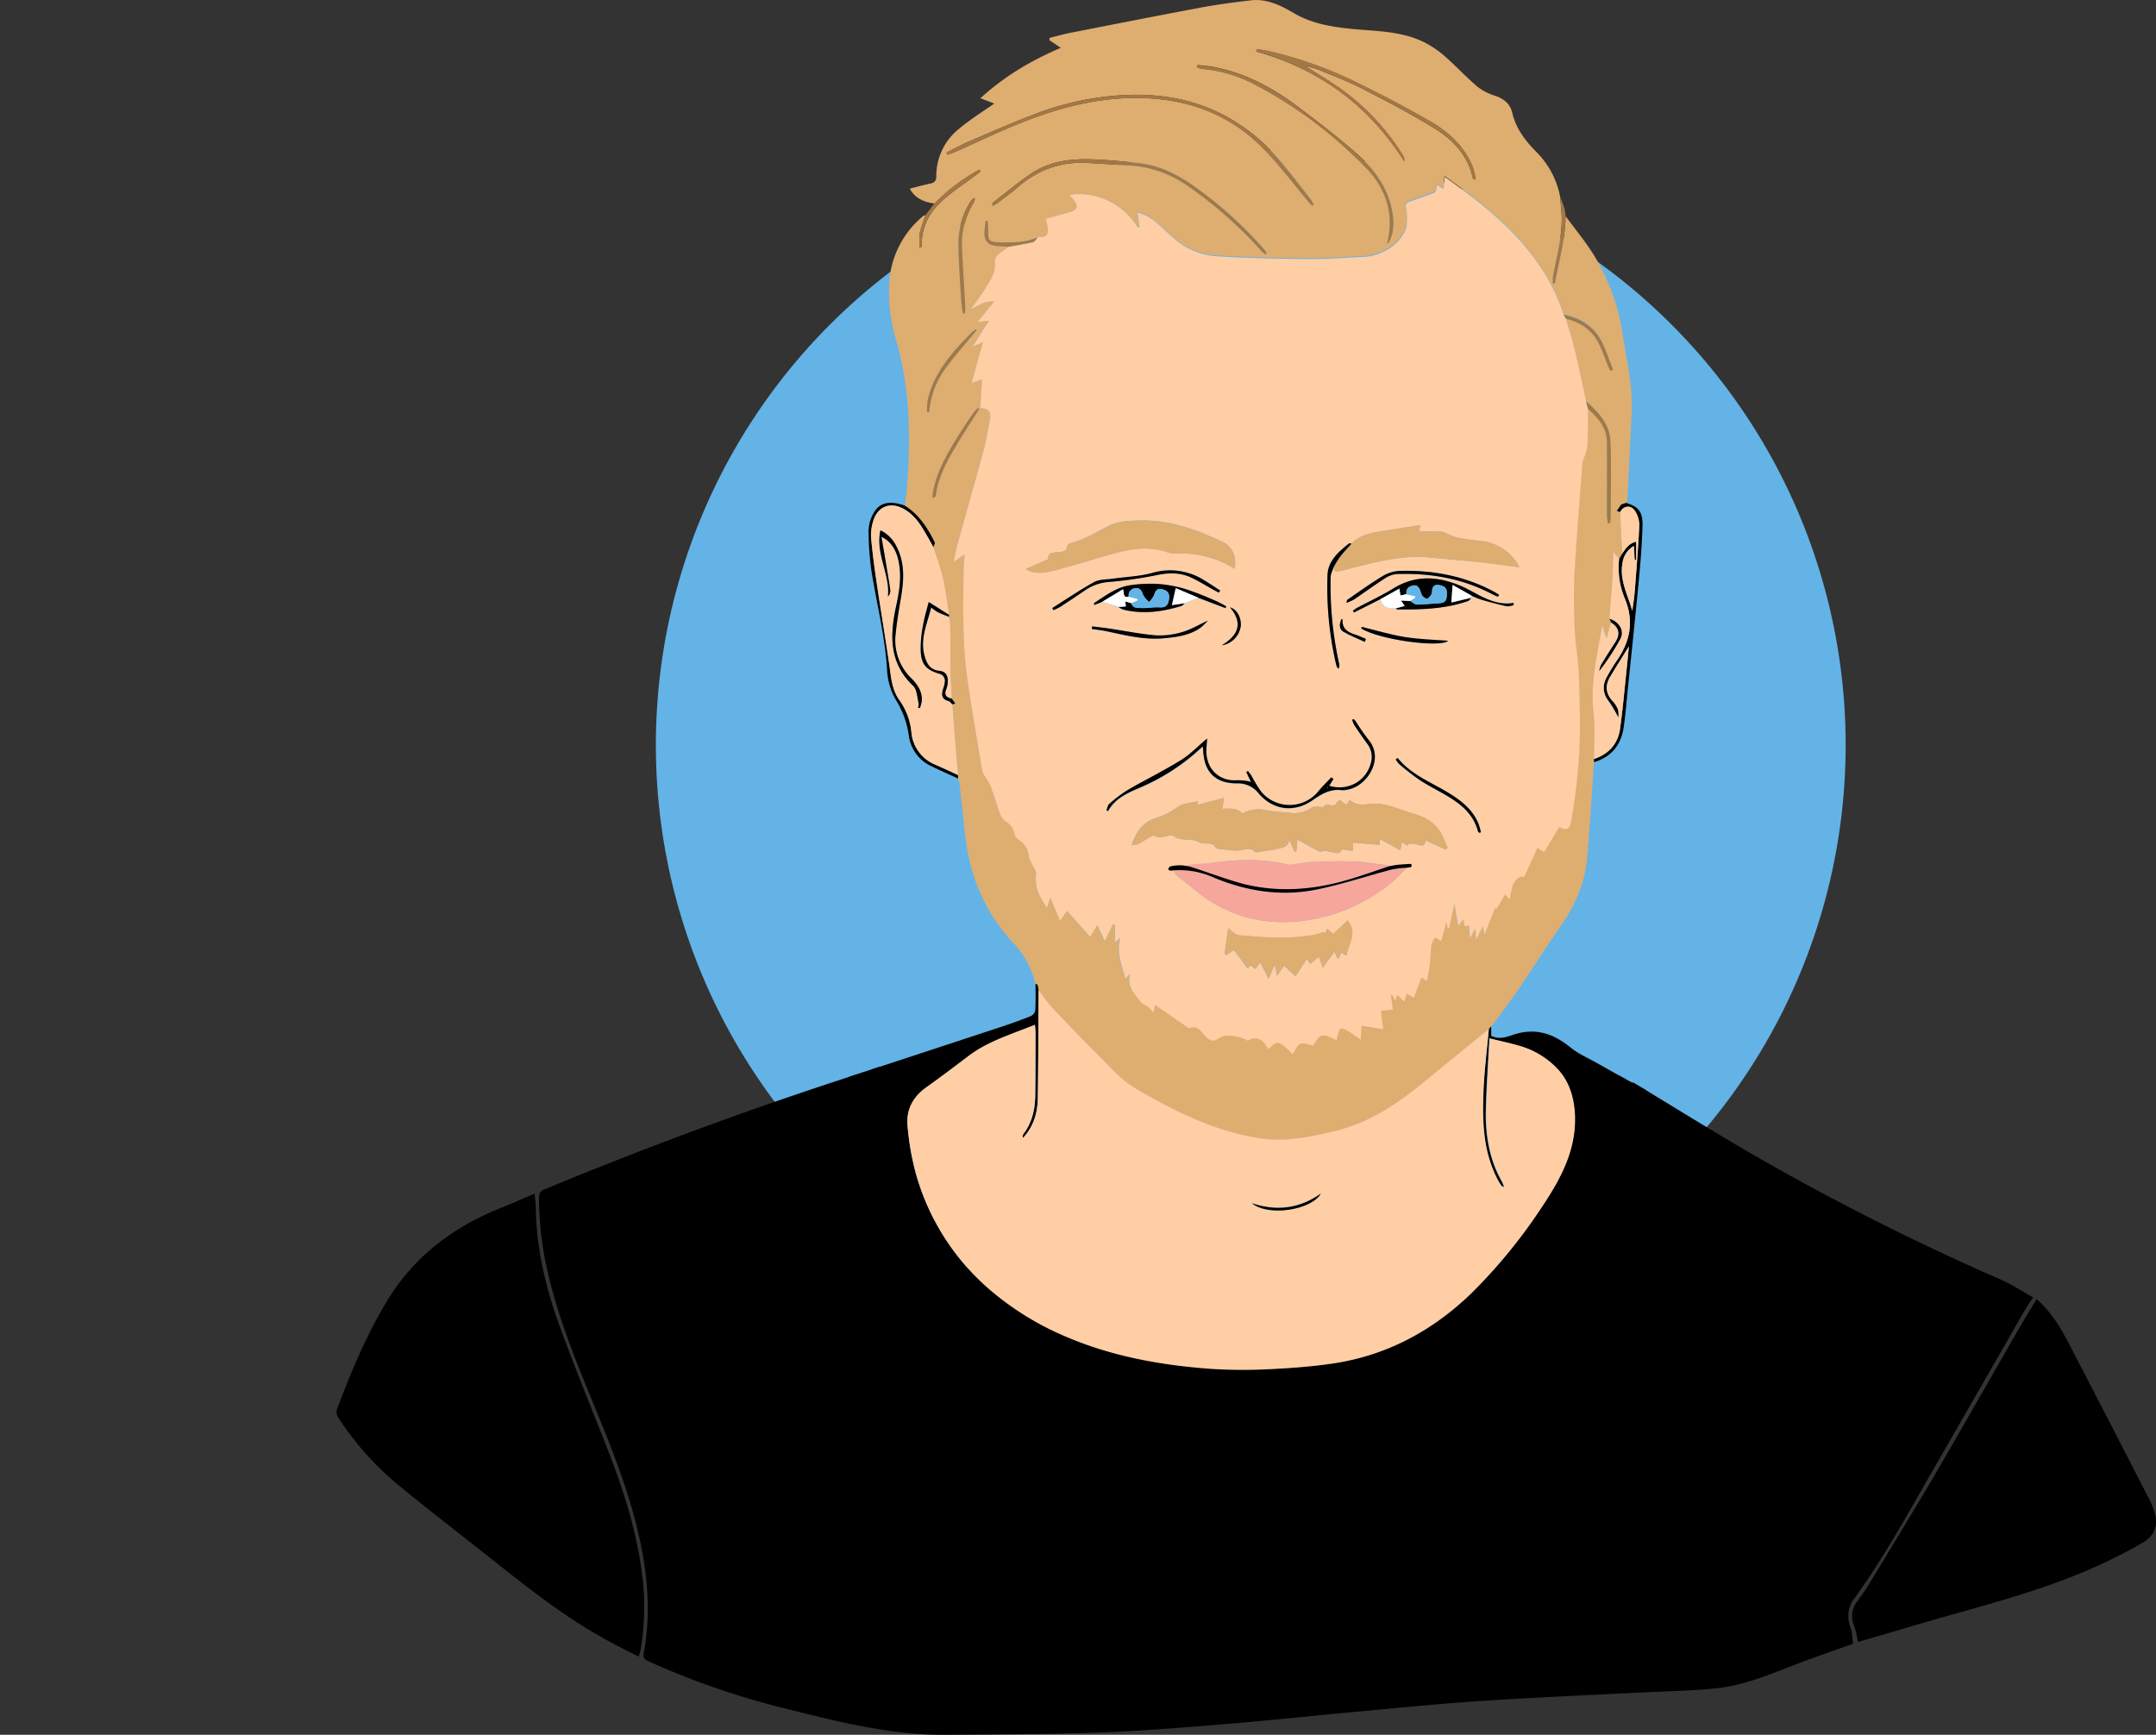 <svg xmlns="http://www.w3.org/2000/svg" viewBox="0 0 794.44 639.29"><rect x="0" y="0" width="794.44" height="639.29" fill="#333333" stroke="none"/><defs><style>.cls-1{fill:#63b3e7;}.cls-2{fill:#dead70;}.cls-3{fill:#a37844;}.cls-4{fill:#4b3f99;}.cls-5{fill:#ffcea5;}.cls-6{fill:#d0b9d8;}.cls-7{fill:#8773b4;}.cls-8{fill:#f7a69b;}.cls-9{fill:#fff;}.cls-10{fill:#a084bd;}.cls-11{fill:#9f84bc;}</style></defs><g id="Layer_2" data-name="Layer 2"><circle class="cls-1" cx="460.88" cy="274.57" r="219.21"/></g><g id="Layer_0_Image" data-name="Layer 0 Image"><path d="M666.19,736.3c-6.91,2.47-13.88,4.82-20.73,7.45-9.85,3.78-19.62,8-30.22,9-8.49.85-17.06,1-25.59,1.41-20.19,1-40.39,1.88-60.56,3.19-15.22,1-30.41,2.56-45.61,3.95-16.15,1.48-32.28,3.23-48.44,4.56-15.37,1.26-30.76,2.53-46.16,3.09-18.92.68-37.88.71-56.82.86-19.77.17-38.8-4.54-57.79-9.29a293.15,293.15,0,0,1-52.07-17.86c-1.49-.69-1.91-1.3-1.59-3,2.56-13.88,1.56-27.67-1.38-41.37-3.95-18.43-11.12-35.76-18.25-53.11-6.22-15.13-12.24-30.33-15.86-46.35A121.56,121.56,0,0,1,182,572a3,3,0,0,1,2.13-3.21q57.48-23.85,116.72-42.9c.53-.17,1.08-.27,1.62-.4-.62,3.33-1.2,6.66-1.88,10-3.14,15.26-4.83,30.58-2.15,46.11,3.13,18.12,12.21,32.49,27.12,43.21,12.3,8.84,26.18,14.21,40.67,18A407,407,0,0,0,438.49,655c15.74,1.22,31.44.91,47-2.07,20.94-4,39.45-13,54.35-28.3,10.62-10.9,20.48-22.58,30.34-34.19,7.06-8.31,13-17.42,16.17-28s3.57-21.17-1.09-31.54a5.8,5.8,0,0,1-.22-1.58c14.36,8.69,28.6,17.57,43.09,26a918.94,918.94,0,0,0,92.56,46.77c4.13,1.82,7.94,4.36,11.9,6.56-.84,1.25-1.76,2.46-2.53,3.76-2.14,3.64-4.22,7.32-6.32,11q-14.43,25.1-28.85,50.2c-9,15.62-17.65,31.46-28.29,46.07-2.46,3.39-2.68,7-1.23,10.88C666,732.32,665.94,734.37,666.19,736.3Z" transform="translate(16.6 -130.53)"/><path class="cls-2" d="M570.76,411.45c-.83,11.75-1.5,23.52-2.54,35.26-.81,9.26-4.45,17.51-9.77,25.13-5.57,8-10.74,16.21-16.21,24.24-2.87,4.21-6,8.23-9,12.34-.14.13-.27.27-.41.41l0,0-.88,1c-7.65,6.25-15.33,12.48-23,18.77-10.29,8.49-21,15.88-34.45,19-9.06,2.1-17.9,3.91-27.16,2.44-16.82-2.66-31.77-10.13-46.12-18.69-5.15-3.07-9.23-8-13.58-12.32-5.68-5.61-11.21-11.38-16.68-17.2a76.63,76.63,0,0,1-4.9-6.39c-.12-.63-.24-1.26-.35-1.89l-.58-.45-.21.07A32.39,32.39,0,0,0,356.78,478c-10.87-11.55-16.38-25.5-17.92-41.16-.58-5.94-1.28-11.87-1.95-17.81a11.61,11.61,0,0,0-.46-1.6v-1.26c-.41-4.66-.83-9.32-1.21-14-.33-4-.62-8-.92-12.06l1.06-.29L334.09,388c-.15-3.58-.39-7.16-.45-10.75-.09-5.35,0-10.71-.09-16.06a24.94,24.94,0,0,0-.46-3.3l0-.72c-.72-4.46-1.22-9-2.22-13.36-.9-3.93-2.35-7.73-3.56-11.58.19-.61.71-1.38.51-1.79-2.65-5.33-5.85-10.25-11-13.52.3-2.61.7-5.2.88-7.82,1.26-17.77,1-35.41-3.95-52.73a62.11,62.11,0,0,1-2.67-22,34.57,34.57,0,0,1,12.51-24.25,2.46,2.46,0,0,1,.89-.3,53.89,53.89,0,0,0-2.15,6.55,28.5,28.5,0,0,0-.07,5.47c.65-.25.8-.53.79-.82-.15-6.89,2.89-12.41,7.84-16.79,3.81-3.37,8.1-6.19,12.17-9.26l1.68-1.25-.51-.68a72.34,72.34,0,0,0-16.47,12.48c-4.3-.5-7.43-2.28-9.12-5.47,2.6-.66,5.09-1.37,7.62-1.89,1.62-.34,2.13-1.08,2.14-2.77A22.25,22.25,0,0,1,336.77,178c4.18-3.49,8.85-6.4,13-9.32l-5.12-1.94c9.06-8.3,18.94-14,29.62-18.59l-4.2-2.83.11-.84c2.57-.63,5.11-1.36,7.69-1.87,16.2-3.17,32.39-6.37,48.62-9.4,5.87-1.09,11.81-1.84,17.75-2.55s11.11,1.87,16,4.75c6.53,3.81,13.71,5,21.06,5.75,9,.88,18.11.76,26.46,4.73a35.62,35.62,0,0,1,7.9,5.28c4.22,3.65,8,7.8,12.26,11.41a20.92,20.92,0,0,0,6.59,3.3c3.12,1.11,5.35,2.95,6.11,6.18,1.35,5.74,4.65,10.14,8.73,14.28A31.79,31.79,0,0,1,558.27,203c.17,1.87.34,3.74.49,5.61.64,8.17-1.73,15.95-3.15,23.85a14.24,14.24,0,0,0,0,2.53l.67,0c1.59-8.23,3.88-16.34,4-24.83,3.6,4.94,7.58,9.65,10.73,14.86a78.39,78.39,0,0,1,10.39,29.15c1.42,9.44,3.72,18.79,3.24,28.46-.53,10.64-1,21.29-1.59,31.93a5.76,5.76,0,0,1-.42,1.36l-.18,0-1.31-5.63c-.12,0,1.61,5.65,1.49,5.67.41,2.12.53-1.16-.78.68-.54.78-2.14,1.42-2.68,2.19l1.22.44c.13,3.07.24,6.14.4,9.21.1,2,.28,4.05.42,6.08l-1.21,2L578,334c-.18,3.9-.29,7.59-.52,11.27-.27,4.44-.64,8.86-1,13.29.19.43.37.87.55,1.3-.47,1.85-.95,3.7-1.55,6-.58-1.73-1-3-1.66-4.92-1.8,11.1-4.45,21.35-3.21,32.11.65,5.67.16,11.46.18,17.2ZM344.2,281.24l.47-.4c3.17.28,4.08,1.39,3.48,4.53-.74,3.84-1.39,7.71-2.41,11.47-3.22,11.87-6.6,23.7-9.89,35.55-.41,1.48-.61,3-1,5.17l4-2.78c-.15,2.38-.37,4.43-.39,6.49-.13,13.18-.46,26.38,1.42,39.47,1.61,11.2,3.55,22.35,5.4,33.52a8,8,0,0,0,1.08,2.35,26.73,26.73,0,0,1,2.05,3.53c1.31,3.59,2.38,7.27,3.72,10.85a5.72,5.72,0,0,0,2.08,2.38,6.17,6.17,0,0,1,3,4.37,3.37,3.37,0,0,0,1.45,2.14,7.73,7.73,0,0,1,3.84,6.27,10.14,10.14,0,0,0,1.15,2.64c.57,1.34,1.7,2.78,1.54,4-.61,4.76,1.48,8.47,4,12.24l1.25-3.77,3.57,8.56,2.44-3.66,8.5,9.58c1-1.59,1.72-2.88,2.62-4.37,1,2.09,1.79,3.79,2.79,5.88,1.16-2.39,2.1-4.29,3-6.19l.72.2v6.11c.81-.61,1.23-.94,2-1.54-1.53,5.51.59,10,1.81,14.94l1.73-1.55c-1.19,4.91,2,7.46,4.12,10.47a2.23,2.23,0,0,0,.73.49,13.75,13.75,0,0,1,2,1.22,20,20,0,0,1,1.78,2l.66-2.84,12.47,8.63c2.3-.8,3.37-.44,5.21,2,1.35,1.77,3.37,3.44,5.27,2,2.88-2.12,5.55-1.19,8.37-.67a13.81,13.81,0,0,1,2.83,1.26c2.46-1.56,5.46-1.34,7.51,3.17,3.21-3.18,3.78-3.19,7-.17l2,1.93c1.07-1.46,1.76-3.38,3-3.84s3.12.44,4.47.7c1-1.2,1.95-3.39,3.33-3.7,1.56-.35,3.5,1,5.42,1.64.18-.77.33-1.37.48-2,.64-2.61.94-2.82,3.36-1.5,1.76,1,3.36,2.22,5.06,3.37.09-1.61.18-3.26.28-5.14l8,1.25c-.32-2.42-.6-4.51-.9-6.8l4.46-.37c-.26-1.9-.51-3.65-.75-5.41l.43-.12,1.21,2.25.65-2.17,2.64,2.5.9-3,2.63,1.59c1-2.61,1.87-5,2.8-7.47l2.05,1.21c.42-2.51.86-4.57,1.1-6.66s.22-4.46.54-6.66a9.61,9.61,0,0,1,1.33-2.66l2.3,1.3c.58-2.21,1.14-4.38,1.8-6.91l.51,2,.58,0,1.9-8.7c.4,2.19.88,4.87,1.43,8l1.94-2.42c.26,1.44-.23,3.26,2,2.25.12,1.55.21,2.89.34,4.68l2-3.42c.12,1.57.18,2.48.3,4l2.56-5c.17,1.05.29,1.76.52,3.18l4-10a5.2,5.2,0,0,0,.42.57l3.21-5.39,1.68,1.83c.36-1.7.62-3,.94-4.34.69-2.84,2.64-4.47,4.53-4.1l4.8-10.65,2.49,1.63,5.56-9.31c2.47,1.51,3.88.93,4.38-2,.85-4.94,1.6-9.92,2.12-14.91.54-5.31,1-10.65,1.07-16,.09-7.88,0-15.78-.39-23.65-.25-5.65-1.29-11.26-1.52-16.91-.28-6.86-.4-13.77,0-20.62.75-13.38,1.89-26.73,2.89-40.08a7.83,7.83,0,0,1,.48-1.59,21.14,21.14,0,0,0,1.32-4.66c.23-4.55.19-9.1.25-13.65,3.73,3.38,7,7.09,7,12.49.08,9.11,0,18.22,0,27.33a17.44,17.44,0,0,0,.38,2.46l.62-.06a7.49,7.49,0,0,0,.32-1.52c0-9.59.29-19.2-.1-28.77-.26-6.27-4.54-10.62-8.94-14.65-1.41-6.42-2.75-12.86-4.28-19.26-.9-3.76-2.11-7.44-3.18-11.16,5.31,1.24,9.52,4.07,12.06,8.95,1.35,2.6,2.26,5.43,3.39,8.15.3.72.65,1.42,1,2.13l.95-.4c-1.32-3.35-2.43-6.8-4-10-2.87-5.85-7.9-8.94-14.16-10.24-7.46-23-24.85-37.36-43.86-50.92l-.46,4.5-2.46-1.58c-.27,2.8-.28,2.79-2.75,3.64s-4.8,1.78-7.24,2.53c-1.4.43-1.51,1.12-1.34,2.47a20.13,20.13,0,0,1,.11,6.83c-1.39,5.76-8.59,10.75-15.37,11.08s-13.39.89-20.08.84c-11.33-.08-22.68-.31-34-1a26.53,26.53,0,0,1-15.27-5.77c-2.22-1.81-4.27-3.84-6.42-5.76a18.44,18.44,0,0,0-8-4.63c.28,1.94.52,3.59.75,5.23l-.65.32A25,25,0,0,0,392,204.67a24,24,0,0,0-14.54-2.36c.53.58.83.93,1.14,1.28,2.54,2.84,2.13,4.28-1.47,5.25-3,.8-6,1.62-8.27,2.26.28,1.84.91,3.5.67,5-.29,1.86-2.15,1.81-3.7,1.79-4.31,2-8.91,2-13.54,1.94s-4.84-.37-4.77-4.94c0-1-.15-2.06-.23-3.09l-.7.08c-.14,1.31-.31,2.62-.42,3.94-.28,3.27,1.29,5.1,4.61,5.34,1.5.1,3,.16,4.51.24a46,46,0,0,0-4,2.85c-.63.56-1.39,1.6-1.28,2.29.68,4.16-1.67,7.24-3.58,10.43-1.52,2.55-3.43,4.87-5.16,7.29l-.07.22.12-.16c2.59-.95,4.76-3.2,8.42-2.66l-6,7.44-.11.1.09-.12,4.14-.51c-.9,1.38-1.46,2.21-2,3.05-1.37,2.19-2.72,4.38-4.09,6.57l-.07.2.12-.16,3.84-1.71c-1.42,5.1-2.74,9.86-4.18,15.05l3.85-1.39c-.24,3.78-.46,7.17-.68,10.56l-.57,0a9.57,9.57,0,0,0-1.68,1.55c-2,2.89-4,5.79-5.84,8.77-4.07,6.51-7.93,13.13-9.35,20.84a16.49,16.49,0,0,0-.13,2.11c.77-.27,1.12-.62,1.17-1,.86-6.41,3.8-12,7-17.43C338.1,290.77,341.2,286,344.2,281.24Zm121-126.3c1.52.48,3.09.86,4.55,1.47,5.38,2.25,10.88,4.29,16.05,7,8.95,4.61,17.91,9.26,26.43,14.58,6.66,4.15,12,9.84,13.83,18,.05.25.3.46.45.69l.63-.19a28.23,28.23,0,0,0-.89-3.92c-3-7.86-8.88-13.31-15.9-17.34-9.06-5.22-18.36-10.07-27.77-14.63a148.26,148.26,0,0,0-33-11.49c-1-.22-2-.26-3-.39l-.3.8q35.07,9.74,54.56,40.44a3.36,3.36,0,0,0-.47-2.09,84.63,84.63,0,0,0-21-23.15c-4.55-3.47-9.56-6.35-14.36-9.5Zm-133,31.79.35.8c1-.35,2-.66,2.9-1.07,7.74-3.44,15.38-7.13,23.23-10.3,16.15-6.53,32.73-10.73,50.42-9.22,15.28,1.31,28.57,7,39.32,17.82,6.16,6.21,11.43,13.31,17.1,20,.46.53.93,1,1.4,1.56l.61-.49a23.37,23.37,0,0,0-1.3-2.08c-4.08-5.12-8-10.41-12.32-15.29A67.86,67.86,0,0,0,431,171.31c-10.25-4.58-21-6.19-32.21-5.8a106.33,106.33,0,0,0-33.86,7c-8.37,3.15-16.56,6.78-24.79,10.29C337.44,184,334.83,185.42,332.16,186.73Zm117.46,37.56.54-.56c-.37-.49-.72-1-1.12-1.47a145.61,145.61,0,0,0-23.45-21.48c-6.61-4.92-13.6-9.07-22-10.05-5.3-.61-10.63-1.15-16-1.41-8.4-.41-16.73.17-24,5-5,3.38-9.69,7.3-14.5,11-.1.08,0,.42,0,1.11.86-.52,1.53-.85,2.11-1.29,2.34-1.8,4.74-3.54,7-5.47,7.19-6.27,15.46-9.5,25-9.12,5.18.21,10.35.64,15.52.89a41.55,41.55,0,0,1,22,7.38A155.6,155.6,0,0,1,448.21,223C448.64,223.48,449.15,223.87,449.62,224.29Zm44.92-3.86c2.07-2.15,2.65-6.94,2-11-1.4-9.29-6.53-16.46-13.34-22.37-7.24-6.27-14.82-12.16-22.51-17.86-8.92-6.62-18.67-11.73-29.72-13.9-2.07-.41-4.2-.56-6.3-.83l-.14.9a7.26,7.26,0,0,0,1.65.5,50.92,50.92,0,0,1,19.63,5.8,159.85,159.85,0,0,1,40.68,30.46c6.2,6.3,9.71,14,8.84,23.21C495.21,217.08,494.83,218.75,494.54,220.43ZM338.19,246h.69a13.42,13.42,0,0,0,.19-2.09c-.39-7.4-.9-14.81-1.22-22.21a28.8,28.8,0,0,1,4.28-16.46,7.27,7.27,0,0,0,.52-1.42l-.51-.32a14.11,14.11,0,0,0-1.47,1.84,29.45,29.45,0,0,0-4.12,15.09c.09,6.85.62,13.7,1,20.55C337.67,242.67,338,244.34,338.19,246Zm5.09,6.18-.19-.32a12,12,0,0,0-1.71,1.27c-2.31,2.42-4.71,4.78-6.83,7.36-4.29,5.21-7.9,10.84-9.31,17.59a26,26,0,0,0-.25,4.16l.78.09a31.43,31.43,0,0,1,6.33-16.48C335.59,261.14,339.53,256.74,343.28,252.2Z" transform="translate(16.6 -130.53)"/><path d="M180.41,570.38c.17,2,.41,3.7.43,5.35.2,15.28,3.81,29.91,9,44.12,5.69,15.5,12,30.78,18,46.18,5.27,13.56,9.65,27.38,11.76,41.83a93.74,93.74,0,0,1-.17,30.77c-.13.69-.38,1.35-.68,2.4-3.46-1.78-6.72-3.4-9.93-5.11-14.92-7.91-28.24-18.11-41.39-28.58-12.26-9.77-24.74-19.26-36.83-29.22A109,109,0,0,1,108.1,653a4,4,0,0,1-.61-3c5.35-14,11-27.78,18.86-40.59,9.83-16,23.94-26.56,41.08-33.53C171.7,574.18,175.91,572.3,180.41,570.38Z" transform="translate(16.6 -130.53)"/><path d="M532,509.76l.88-1v3.46c3.35,1.73,6.37.09,9.27-.72,7.76-2.18,14,.21,20,5.08,2.84,2.31,6.36,3.8,9.59,5.63,3.69,2.1,7.4,4.16,11.1,6.24a9.27,9.27,0,0,0,.52,2.21A36.27,36.27,0,0,1,586.94,552a56.9,56.9,0,0,1-11.13,27.88c-5.83,7.83-11.94,15.46-18.14,23-8,9.72-16.37,19-26.15,27.09A99.69,99.69,0,0,1,500,647.63a111.57,111.57,0,0,1-26.6,5.73c-8.13.68-16.22,1.87-24.45,1s-16.64-1.17-24.93-2c-7.16-.75-14.32-1.71-21.4-3-9.18-1.65-18.32-3.59-27.42-5.62-13.6-3.05-26.78-7.29-39.07-14.07-9.61-5.3-18-12-24.62-20.77a64.76,64.76,0,0,1-12.89-36.34,135.07,135.07,0,0,1,0-14.51,116,116,0,0,1,1.64-14.16c1.16-6.44,2.73-12.8,4.13-19.19q24.15-7.93,48.32-15.89c3.59-1.19,7.15-2.47,10.65-3.9a3,3,0,0,0,1.53-2.18c.17-3.19.08-6.4.08-9.6l.21-.07.58.45c.11.63.23,1.26.35,1.89-.09,13.2-.1,26.39-.28,39.58-.08,5.56-1.55,10.73-5.51,14.94a1.73,1.73,0,0,1,.14-1.4c3.17-4.16,4.32-9,4.39-14.07.11-7.83.09-15.67.11-23.51,0-.82-.13-1.63-.21-2.74-8.63,3.52-17.26,6-24.52,11.55-5.09,3.87-10.2,7.73-15.41,11.44-5,3.53-7.54,8.31-7,14.28a98,98,0,0,0,3,17.31A87.44,87.44,0,0,0,349,606.55a106.51,106.51,0,0,0,26.16,16.1c17.37,7.6,35.76,10.93,54.53,12.29a189.08,189.08,0,0,0,21.69.09c7.54-.33,15.1-.89,22.57-2,20-2.86,37-11.88,51.46-25.91a196.84,196.84,0,0,0,26.06-31.9c7.2-10.72,13.24-21.92,12-35.53-.49-5.59-2.2-10.76-6-14.93a30.79,30.79,0,0,0-14.4-8.84c-3.48-1-7-1.77-10.93-2.74-.47,9.35-1.11,18-1.29,26.64-.19,9.22,1.32,18.16,6,26.33a14.15,14.15,0,0,1,.72,1.93c-.66-.35-.94-.4-1.05-.56-.44-.67-.86-1.35-1.24-2-5.6-10.44-5.85-21.81-5.37-33.2C530.34,524.78,531.29,517.28,532,509.76Z" transform="translate(16.6 -130.53)"/><path d="M733.83,609.31c6.28,5.31,9.91,12.46,13.58,19.57q14,26.94,27.82,53.9a27,27,0,0,1,2.19,5.56c1.22,4.74-.2,8.24-4.84,10.9-4.91,2.83-10,5.43-15.12,7.8-17.35,8-35.66,13.12-54,18.28-11.84,3.33-23.63,6.86-35.44,10.3a35.41,35.41,0,0,0-1.37-5.77,8.85,8.85,0,0,1,1.14-9.24c1.3-1.82,2.66-3.61,3.82-5.51,8.22-13.58,16.54-27.11,24.56-40.81,10.35-17.7,20.44-35.55,30.67-53.32C729.13,617,731.51,613.19,733.83,609.31Z" transform="translate(16.6 -130.53)"/><path d="M580,336.51l1.21-2c1.18-2,2.53-3.78,5.06-4.37v6.7h-.55c-.09-1.62-.18-3.25-.28-5.14a8.46,8.46,0,0,0-4.2,6.29c-1.17,6.37,2,11.83,3.59,17.63.45-2.73.79-5.42,1-8.12.59-7.79,1.24-15.58,1.59-23.38a9.67,9.67,0,0,0-1.59-5.34c-1.51-2.3-4.29-1.91-5.44.44l-1.22-.44,1.61-2.32,1.67-.59.18,0c4.58,1.37,6.16,3.27,6,8.66-.21,6.78-.76,13.56-1.4,20.32-1.27,13.36-2.69,26.71-4.06,40.07-.47,4.61-.81,9.24-1.51,13.82-1,6.42-4.57,10.77-10.91,12.66l0-1.17c5.39-1.84,8.83-5.51,9.61-11.16,1-7,1.58-14,2.33-20.95.32-3,.6-6,.93-9.41-2.47,4-4.74,7.56-6.9,11.18-1.91,3.18-1.69,6.18.93,9a10,10,0,0,1,2,3.2,8.73,8.73,0,0,1,.07,2.9,43.12,43.12,0,0,0-3.38-5.83c-2.28-2.85-2.65-5.8-1-8.92a73.47,73.47,0,0,1,4.25-6.93c4.57-6.84,5.81-14,2.69-21.84A29.61,29.61,0,0,1,580,336.51Z" transform="translate(16.6 -130.53)"/><path d="M316.81,316.87c5.19,3.27,8.39,8.19,11,13.52.2.41-.32,1.18-.51,1.79-.77-1.39-1.54-2.78-2.33-4.16-2.19-3.83-4.48-7.6-8.48-9.86-5.08-2.87-9.84-1-11.42,4.64a17,17,0,0,0-.72,5.9c.51,5.55,1.24,11.1,2.06,16.61,1.5,10.09,3.2,20.15,4.66,30.25.66,4.51.92,9.13,3.72,13a24.25,24.25,0,0,1,4.41,11.73,14.24,14.24,0,0,0,8.93,12.1c2.78,1.22,5.52,2.51,8.28,3.77v1.26c-3.26-1.5-6.55-2.95-9.78-4.52a14.38,14.38,0,0,1-8.37-11.51,33.86,33.86,0,0,0-4.71-12.88,24.22,24.22,0,0,1-3.25-10.6c-.68-12.43-3.76-24.43-5.73-36.62A106.31,106.31,0,0,1,303.45,326a13.91,13.91,0,0,1,1.82-6.34C307.41,315.68,311.26,314.89,316.81,316.87Z" transform="translate(16.6 -130.53)"/><path class="cls-3" d="M327.75,205.45A72.34,72.34,0,0,1,344.22,193l.51.68-1.68,1.25c-4.07,3.07-8.36,5.89-12.17,9.26-4.95,4.38-8,9.9-7.84,16.79,0,.29-.14.57-.79.82a28.5,28.5,0,0,1,.07-5.47,53.89,53.89,0,0,1,2.15-6.55C325.56,208.31,326.66,206.88,327.75,205.45Z" transform="translate(16.6 -130.53)"/><path class="cls-3" d="M560.31,210.16c-.17,8.49-2.46,16.6-4,24.83l-.67,0a14.24,14.24,0,0,1,0-2.53c1.42-7.9,3.79-15.68,3.15-23.85-.15-1.87-.32-3.74-.49-5.61.54,1.47,1.14,2.92,1.59,4.42A21.32,21.32,0,0,1,560.31,210.16Z" transform="translate(16.6 -130.53)"/><path class="cls-4" d="M532.79,508.83c.14-.14.27-.28.41-.41C533.06,508.55,532.93,508.69,532.79,508.83Z" transform="translate(16.6 -130.53)"/><path class="cls-5" d="M343.69,249.13l6-7.44c-3.66-.54-5.83,1.71-8.42,2.66l-.05-.06c1.73-2.42,3.64-4.74,5.16-7.29,1.91-3.19,4.26-6.27,3.58-10.43-.11-.69.65-1.73,1.28-2.29a46,46,0,0,1,4-2.85c2.93-.54,5.88-1,8.78-1.69.69-.17,1.18-1.19,1.76-1.82,1.55,0,3.41.07,3.7-1.79.24-1.53-.39-3.19-.67-5,2.31-.64,5.29-1.46,8.27-2.26,3.6-1,4-2.41,1.47-5.25-.31-.35-.61-.7-1.14-1.28A24,24,0,0,1,392,204.67a25,25,0,0,1,10.62,9.69l.65-.32c-.23-1.64-.47-3.29-.75-5.23a18.44,18.44,0,0,1,8,4.63c2.15,1.92,4.2,3.95,6.42,5.76A26.53,26.53,0,0,0,432.17,225c11.3.68,22.65.91,34,1,6.69,0,13.39-.53,20.08-.84s14-5.32,15.37-11.08a20.13,20.13,0,0,0-.11-6.83c-.17-1.35-.06-2,1.34-2.47,2.44-.75,4.83-1.7,7.24-2.53s2.48-.84,2.75-3.64l2.46,1.58.46-4.5c19,13.56,36.4,27.93,43.86,50.92l.8,1.43c1.07,3.72,2.28,7.4,3.18,11.16,1.53,6.4,2.87,12.84,4.28,19.26.22.91.45,1.81.67,2.72-.06,4.55,0,9.1-.25,13.65a21.14,21.14,0,0,1-1.32,4.66,7.83,7.83,0,0,0-.48,1.59c-1,13.35-2.14,26.7-2.89,40.08-.38,6.85-.26,13.76,0,20.62.23,5.65,1.27,11.26,1.52,16.91.36,7.87.48,15.77.39,23.65-.07,5.34-.53,10.68-1.07,16-.52,5-1.27,10-2.12,14.91-.5,2.94-1.91,3.52-4.38,2l-5.56,9.31-2.49-1.63-4.8,10.65c-1.89-.37-3.84,1.26-4.53,4.1-.32,1.31-.58,2.64-.94,4.34L538,460.15l-3.21,5.39a5.2,5.2,0,0,1-.42-.57l-4,10c-.23-1.42-.35-2.13-.52-3.18l-2.56,5c-.12-1.56-.18-2.47-.3-4l-2,3.42c-.13-1.79-.22-3.13-.34-4.68-2.22,1-1.73-.81-2-2.25l-1.94,2.42c-.55-3.12-1-5.8-1.43-8l-1.9,8.7-.58,0-.51-2c-.66,2.53-1.22,4.7-1.8,6.91l-2.3-1.3a9.61,9.61,0,0,0-1.33,2.66c-.32,2.2-.29,4.45-.54,6.66s-.68,4.15-1.1,6.66l-2.05-1.21c-.93,2.48-1.83,4.86-2.8,7.47l-2.63-1.59-.9,3-2.64-2.5-.65,2.17-1.21-2.25-.43.12c.24,1.76.49,3.51.75,5.41l-4.46.37c.3,2.29.58,4.38.9,6.8l-8-1.25c-.1,1.88-.19,3.53-.28,5.14-1.7-1.15-3.3-2.41-5.06-3.37-2.42-1.32-2.72-1.11-3.36,1.5-.15.6-.3,1.2-.48,2-1.92-.65-3.86-2-5.42-1.64-1.38.31-2.33,2.5-3.33,3.7-1.35-.26-3.17-1.18-4.47-.7s-1.94,2.38-3,3.84l-2-1.93c-3.21-3-3.78-3-7,.17-2.05-4.51-5.05-4.73-7.51-3.17a13.81,13.81,0,0,0-2.83-1.26c-2.82-.52-5.49-1.45-8.37.67-1.9,1.4-3.92-.27-5.27-2-1.84-2.42-2.91-2.78-5.21-2l-12.47-8.63-.66,2.84a20,20,0,0,0-1.78-2,13.75,13.75,0,0,0-2-1.22,2.23,2.23,0,0,1-.73-.49c-2.13-3-5.31-5.56-4.12-10.47l-1.73,1.55c-1.22-4.91-3.34-9.43-1.81-14.94-.78.6-1.2.93-2,1.54V471.3l-.72-.2c-.93,1.9-1.87,3.8-3,6.19-1-2.09-1.8-3.79-2.79-5.88-.9,1.49-1.67,2.78-2.62,4.37l-8.5-9.58L374,469.86l-3.57-8.56-1.25,3.77c-2.52-3.77-4.61-7.48-4-12.24.16-1.26-1-2.7-1.54-4a10.14,10.14,0,0,1-1.15-2.64,7.73,7.73,0,0,0-3.84-6.27,3.37,3.37,0,0,1-1.45-2.14,6.17,6.17,0,0,0-3-4.37,5.72,5.72,0,0,1-2.08-2.38c-1.34-3.58-2.41-7.26-3.72-10.85a26.73,26.73,0,0,0-2.05-3.53,8,8,0,0,1-1.08-2.35c-1.85-11.17-3.79-22.32-5.4-33.52-1.88-13.09-1.55-26.29-1.42-39.47,0-2.06.24-4.11.39-6.49l-4,2.78c.42-2.15.62-3.69,1-5.17,3.29-11.85,6.67-23.68,9.89-35.55,1-3.76,1.67-7.63,2.41-11.47.6-3.14-.31-4.25-3.48-4.53l-.06-.07c.22-3.39.44-6.78.68-10.56l-3.85,1.39c1.44-5.19,2.76-10,4.18-15.05l-3.84,1.71,0,0c1.37-2.19,2.72-4.38,4.09-6.57.53-.84,1.09-1.67,2-3.05l-4.14.51Zm45.89,103.15,5.94,2a8.86,8.86,0,0,0,1.83.95c7.21,1.76,14.27.81,21.24-1.31.53-.16.94-.7,1.41-1.07l5-2,10,3.79.31-.66c-1.36-.7-2.68-1.49-4.09-2.08a114.46,114.46,0,0,0-10.93-4.27A48.22,48.22,0,0,0,410,345.71a50.41,50.41,0,0,0-10,.47c-5.15.67-9.18,3.87-13.4,6.56-.07.05,0,.29,0,.76Zm108.13,2.42c.2.13.39.36.59.37,8.82.09,17.61-.14,26.07-3.09.49-.17.83-.79,1.24-1.21l0-.78a36,36,0,0,0,3.71,1.5c3.11.9,6.25,1.74,9.41,2.44a6.4,6.4,0,0,0,2.45-.49l0-.75c-6.31,1-11.31-2.1-16.44-4.82-.84-.45-1.7-.89-2.58-1.27-8.51-3.68-16.87-4.43-25.22.7-4.35,2.67-9,4.83-13.52,7.24a14.53,14.53,0,0,0-1.47,1l.42.66,9.68-4.88C493,354.21,493.82,354.69,497.71,354.7ZM444,418.61a25.64,25.64,0,0,0-4.75-.46c-6.24.53-11.94-4-11.24-12.24.09-1,.14-1.91.23-3.13-3.44,2.89-6.24,5.87-9.61,7.94-6.37,3.92-13.12,7.22-19.6,11a51.17,51.17,0,0,0-6.82,5.14c-.58.48-.71,1.51-1.05,2.28l.56.4c2.91-5.29,8.21-7.07,13.19-9.31a76.32,76.32,0,0,0,19.48-12.54l2.25-2c.08.73.14,1,.15,1.34.32,8.11,4.45,12.26,12.45,12.27a9.6,9.6,0,0,1,7.93,3.61c5.31,6.3,13.13,7.31,19.94,2.58,3.29-2.29,6.54-4.26,10.79-3.68a8.45,8.45,0,0,0,2.83-.39c6.24-1.35,13.13-11.05,6.83-18.38a74.09,74.09,0,0,1-4.61-6.69,5.27,5.27,0,0,0-.76-.73l-.51.27a10.85,10.85,0,0,0,.82,2c1.56,2.32,3.14,4.62,4.79,6.88a7.83,7.83,0,0,1,1.36,6.8c-1.68,6.9-8.41,10.73-15.44,8.64l1.58-2.51L474,417c-1.56,1.66-3.23,3.22-4.64,5a13.66,13.66,0,0,1-21.13.41,51.74,51.74,0,0,1-3.73-6.12,19.27,19.27,0,0,0-1.25-1.61l-.57.4,1.56,3.32ZM409,452.56l6.6-1.24a9.5,9.5,0,0,0,1.29,1.65c2.07,1.74,4.24,3.37,6.31,5.11C435,468,448.6,471.81,463.78,469.83a64,64,0,0,0,32.85-14.46,69.65,69.65,0,0,0,5-5m-6.28-.6a6.47,6.47,0,0,0-1.32-.46c-4-.47-7.89-1.18-11.85-1.31-5.34-.17-10.69,0-16,.23-3.08.12-6.32,1.34-9.18.69-9.3-2.13-18.51-1.56-27.79-.35m45.74-109.29c-.18,2.55,1.38,1.91,2.82,1.55,10.81-2.73,21.54-6,32.92-4.84,5.95.6,11.9,1.07,17.84,1.71,5,.54,9.88,1.25,14.73,1.87a17.88,17.88,0,0,0-14.35-9.69c-2.77-.32-5.54-.66-8.28-1.16a20.23,20.23,0,0,1-3.53-1.29,8.44,8.44,0,0,0-2.43-.95c-2.76-.12-5.54-.05-8.43-.05l.49-2.38c-5.32.83-10.26,1.57-15.18,2.4-3.72.63-7.37,1.51-10.12,4.41-.31,0-.73-.19-.91-.05-3.85,3-7.72,6.44-7.94,11.45a125.26,125.26,0,0,0,3.25,33.51,4.7,4.7,0,0,0,.73,1.22,2.16,2.16,0,0,0,.33-1.68,132.64,132.64,0,0,1-3.17-32.09C473.74,341.89,474.51,340.58,474.94,339.27ZM471.87,444a33,33,0,0,0,4.55.92c.5,0,1.07-.85,1.6-1.32l.13-.13c.39.08.77.19,1.16.25.89.14,1.78.25,2.67.38v-3l9.83.77c0-.47-.09-1.33-.15-2.27l7.72,4.27.56-2.94,2.24,1.34.09-.75a11.33,11.33,0,0,1,2.54,0c1.75.41,3.66,1.55,3.82-1.35l7.42,3.43.79-.67c-1.15-2.36-2-5-3.53-7-2.29-3-5.69-4.6-9.3-5.6-5.27-1.47-10.3-4.28-16-3.51-2.65.36-5,.61-7.2-1.51l-1.35,1.89-2.4-1.89c-.42.37-.93.61-1.08,1-1,2.49-4-.63-5,1.81a10.68,10.68,0,0,0-1.09-.25c-1.08,0-2.42-.24-3.18.29a11.2,11.2,0,0,1-7.95,1.94c-2.93-.31-5.89-.45-8.77-1a11.94,11.94,0,0,0-8.76,1.25c-2.19-2.21-4.83-1.83-7.44-1.75.19-1.25.35-2.34.59-4l-9.87,2.58c.07-.37.17-.89.26-1.41l.07-.15-.07.15c-2.43.62-5.23.68-7.21,2a30,30,0,0,1-8.18,4.23c-4.77,1.4-7.34,5-9,10a11.25,11.25,0,0,0,2.49-.5c1.35-.69,2.6-1.56,3.92-2.3.61-.34,1.6-1,1.89-.77,2,1.45,3.83.18,5.73,0,.45,0,1.06-.13,1.36.1,2.82,2.28,6.57.57,9.66,2.43,1.64,1,4.52-.56,6,2,.15.26.72.34,1.1.39,2.22.24,4.43.59,6.65.62s4.54-1.68,6.63.5c.2.2.78.11,1.17.05,2.51-.39,5-.7,7.51-1.27,1.94-.45,4.14-.91,3.75-3.83.72,1.66,1.43,3.33,2.14,5l.68-.17.37-4.38c2.83,1.57,5.36,3.06,8,4.35.61.3,1.55-.08,2.33-.14ZM438.36,340.13c.76-4.52-.84-8.21-4.63-10-9.46-4.36-19.06-8-29.84-7.8-4.25.08-8.32.18-12.06,2.06-4.5,2.26-8.76,5-13.75,6.22-.54.13-1.33.71-1.39,1.16-.28,2.11-1.85,2.06-3.32,2.24a10.31,10.31,0,0,0-2.81.39c-.5.21-.73,1.09-1.08,1.67l.4.41-8.46,3.75c3.25,2,6.57,1.59,11.52.25,6.48-1.75,12.89-3.74,19.34-5.58,7.13-2,14.28-3.46,21.62-.77a10.8,10.8,0,0,0,3.78.35A36.88,36.88,0,0,1,438.36,340.13Zm-3.73,142.1.65.22,2.84-1.82,5.05,6.81,1-1.25,1.71,1.46,1.9-2.45,3.05,6,2-4.69.46.14c.19,1,.38,2.06.64,3.45,1.06-1.5,1.85-2.63,2.62-3.71l4.21,3.86c1.34-2.07,2.68-4.12,4.14-6.39l1.23,1.85,3.33-2.66,1.3,4.1,4.35-5.9,1.26,2.76,1.38-2.42,1.77,1.07c.7-4.35,4.27-8.24.39-12.88l-5.29,5-2.12-1.93-1.08,1.8-.35-.66a21.48,21.48,0,0,1-3.87,1.18,97.67,97.67,0,0,1-11.68,1c-5.13,0-10.25-.54-15.37-.92a5.34,5.34,0,0,1-2.1-.91A24.27,24.27,0,0,1,436,472.5C435.45,476.15,435,479.19,434.63,482.23ZM371.14,354.6l.46.75a20.91,20.91,0,0,0,2.48-1.18q4.92-3.21,9.78-6.52a17.71,17.71,0,0,1,8.55-2.71,154.65,154.65,0,0,0,17-2.45c4.56-1,8.89-1.08,13.1.9,2.81,1.33,5.46,3,8.18,4.51l1.89,1,.49-.79c-2-1.28-4-2.61-6-3.83A23.36,23.36,0,0,0,408,341.66c-4.72,1.3-9.75,1.44-14.64,2.14-2.28.32-4.85.19-6.76,1.24C381.26,348,376.26,351.38,371.14,354.6Zm164.26-4.17.36-.73c-.78-.46-1.54-1-2.34-1.38-10.74-5.62-22.26-7.74-34.25-7.41a13.26,13.26,0,0,0-6.23,1.89c-4.5,2.72-8.77,5.82-13.11,8.78-.14.09-.12.42-.29,1.11a19.67,19.67,0,0,0,2.76-1.23c3.83-2.59,7.57-5.33,11.46-7.84a9.19,9.19,0,0,1,4.4-1.55c12.41-.39,24.33,1.64,35.4,7.58A19.9,19.9,0,0,0,535.4,350.43Zm-106.92,8.82c-3.68,1.68-6.5,3.39-9.55,4.24a28.61,28.61,0,0,1-9.7,1.17c-5.71-.46-11.35-1.64-17-2.49-2.12-.31-4.26-.54-6.38-.8l-.13.93c1.82.28,3.65.47,5.44.85,6.95,1.47,13.86,3.25,21.08,2.59,4.8-.44,9.56-1.05,13.63-3.95A27.58,27.58,0,0,0,428.48,359.25Zm69.91,50.58-.69.6a8.58,8.58,0,0,0,1.28,1.71,92.08,92.08,0,0,0,7.74,6c3.76,2.41,7.82,4.34,11.58,6.74,4.52,2.89,8.26,6.54,9.69,12,.06.23.36.4.54.6l.55-.23a28,28,0,0,0-.91-3.2c-2-4.87-5.89-8.07-10.19-10.79C511.3,419,503.59,416.31,498.39,409.83Zm-13.23-48.29-.16.61c7,4.26,29.35,7.15,32,4.51-5.13-.41-10.61-.52-16-1.38S490.44,362.82,485.16,361.54Zm-51.59,6.81a8.35,8.35,0,0,0,7-7.47c.1-3-1.46-5.86-4-6.56C441.73,360.44,439.44,364.79,433.57,368.35Zm52.74-1.27.41-1.11c-1.36-.55-2.7-1.2-4.09-1.63-2.75-.86-4.75-2.25-4.5-5.53,0-.05-.25-.12-.39-.17-.89,1.85-.9,3.73.59,4.62C480.85,364.76,483.63,365.83,486.31,367.08ZM482.18,477l-.1.15.15,0Z" transform="translate(16.6 -130.53)"/><path class="cls-5" d="M532,509.76c-.66,7.52-1.61,15-1.92,22.55-.48,11.39-.23,22.76,5.37,33.2.38.7.8,1.38,1.24,2,.11.16.39.21,1.05.56a14.15,14.15,0,0,0-.72-1.93c-4.68-8.17-6.19-17.11-6-26.33.18-8.65.82-17.29,1.29-26.64,3.89,1,7.45,1.72,10.93,2.74a30.79,30.79,0,0,1,14.4,8.84c3.76,4.17,5.47,9.34,6,14.93,1.19,13.61-4.85,24.81-12,35.53a196.84,196.84,0,0,1-26.06,31.9C511,621.19,494,630.21,474,633.07c-7.47,1.07-15,1.63-22.57,2a189.08,189.08,0,0,1-21.69-.09c-18.77-1.36-37.16-4.69-54.53-12.29A106.51,106.51,0,0,1,349,606.55a87.44,87.44,0,0,1-28.18-43.81,98,98,0,0,1-3-17.31c-.58-6,2-10.75,7-14.28,5.21-3.71,10.32-7.57,15.41-11.44,7.26-5.52,15.89-8,24.52-11.55.08,1.11.21,1.92.21,2.74,0,7.84,0,15.68-.11,23.51-.07,5.1-1.22,9.91-4.39,14.07a1.73,1.73,0,0,0-.14,1.4c4-4.21,5.43-9.38,5.51-14.94.18-13.19.19-26.38.28-39.58a76.63,76.63,0,0,0,4.9,6.39c5.47,5.82,11,11.59,16.68,17.2,4.35,4.3,8.43,9.25,13.58,12.32,14.35,8.56,29.3,16,46.12,18.69,9.26,1.47,18.1-.34,27.16-2.44,13.44-3.11,24.16-10.5,34.45-19C516.62,522.24,524.3,516,532,509.76ZM470.1,570.39c-7.86,5.55-16.35,6.65-25.43,3.53C450.86,579,466.69,576.34,470.1,570.39Z" transform="translate(16.6 -130.53)"/><path class="cls-5" d="M336.45,416.12c-2.76-1.26-5.5-2.55-8.28-3.77a14.24,14.24,0,0,1-8.93-12.1,24.25,24.25,0,0,0-4.41-11.73c-2.8-3.83-3.06-8.45-3.72-13-1.46-10.1-3.16-20.16-4.66-30.25-.82-5.51-1.55-11.06-2.06-16.61a17,17,0,0,1,.72-5.9c1.58-5.62,6.34-7.51,11.42-4.64,4,2.26,6.29,6,8.48,9.86.79,1.38,1.56,2.77,2.33,4.16,1.21,3.85,2.66,7.65,3.56,11.58,1,4.39,1.5,8.9,2.22,13.36l-7.51-4.74c-.7,2.81-1.6,5.7-2.1,8.66a44.75,44.75,0,0,0-.86,9.21c.21,5.16,2,7.1,6.88,8.57a2.63,2.63,0,0,1,2,3.1,11.12,11.12,0,0,1-.55,2.33c-.67,2.09-.81,3.9,1.92,4.63.54.15,1,.79,1.43,1.2.3,4,.59,8,.92,12.06C335.62,406.8,336,411.46,336.45,416.12Zm-28.27-87.77c3.34,1.5,5.35,4.67,6.22,8.47,1.31,5.69.46,11.31-.75,16.86-2.37,10.83-2.71,21.07,6.25,29.61,1.41,1.34,1.43,4.18,2,6.36a4.47,4.47,0,0,1-.23,1.65l.69.18A15.21,15.21,0,0,0,323,389c.32-3.51-1.49-6.15-3.8-8.46a19.48,19.48,0,0,1-5.81-16.37c.48-4.92,1.38-9.79,2.16-14.68,1-6.1,1.09-12.1-1.95-17.75a12.64,12.64,0,0,0-5.81-5.77c-1.94,8.65,3.63,16.14,2.76,24.41a3.18,3.18,0,0,0,.87-2.29c-.47-3.39-1.06-6.76-1.63-10.14C309.3,334.73,308.74,331.54,308.18,328.35Z" transform="translate(16.6 -130.53)"/><path class="cls-5" d="M580,336.51a29.61,29.61,0,0,0,2.27,15c3.12,7.82,1.88,15-2.69,21.84a73.47,73.47,0,0,0-4.25,6.93c-1.61,3.12-1.24,6.07,1,8.92a43.12,43.12,0,0,1,3.38,5.83,8.73,8.73,0,0,0-.07-2.9,10,10,0,0,0-2-3.2c-2.62-2.81-2.84-5.81-.93-9,2.16-3.62,4.43-7.18,6.9-11.18-.33,3.4-.61,6.41-.93,9.41-.75,7-1.37,14-2.33,20.95-.78,5.65-4.22,9.32-9.61,11.16,0-5.74.47-11.53-.18-17.2-1.24-10.76,1.41-21,3.21-32.11.64,1.89,1.08,3.19,1.66,4.92.6-2.32,1.08-4.17,1.55-6,3.09,1.94,3.56,4.37,1.54,7.44q-2.69,4.08-5.2,8.26a8.89,8.89,0,0,0-.67,2.23,86.7,86.7,0,0,0,7.78-11.9c1.55-3-.51-6.25-4-7.33.33-4.43.7-8.85,1-13.29.23-3.68.34-7.37.52-11.27Z" transform="translate(16.6 -130.53)"/><path class="cls-5" d="M333.09,357.84a24.94,24.94,0,0,1,.46,3.3c.07,5.35,0,10.71.09,16.06.06,3.59.3,7.17.45,10.75-2.06-.37-2.9-1.37-2-3.5a8.48,8.48,0,0,0,.53-2.8c.11-2.1-.78-3.67-3-3.89-3.62-.37-4.84-2.8-5.63-5.86-1.59-6.17,1.09-11.63,2.52-17.52a17.88,17.88,0,0,0,2.36,1.7C330.25,356.75,331.68,357.27,333.09,357.84Z" transform="translate(16.6 -130.53)"/><path class="cls-3" d="M465,155.15c4.8,3.15,9.81,6,14.36,9.5a84.63,84.63,0,0,1,21,23.15,3.36,3.36,0,0,1,.47,2.09q-19.56-30.66-54.56-40.44l.3-.8c1,.13,2,.17,3,.39a148.26,148.26,0,0,1,33,11.49c9.41,4.56,18.71,9.41,27.77,14.63,7,4,12.89,9.48,15.9,17.34a28.23,28.23,0,0,1,.89,3.92l-.63.19c-.15-.23-.4-.44-.45-.69-1.82-8.14-7.17-13.83-13.83-18-8.52-5.32-17.48-10-26.43-14.58-5.17-2.66-10.67-4.7-16.05-7-1.46-.61-3-1-4.55-1.47l-.69-.1Zm-1.67-.87a.58.58,0,0,0-.17-.06s0,.09-.06.13a.7.7,0,0,0,.17.06S463.33,154.32,463.35,154.28Z" transform="translate(16.6 -130.53)"/><path class="cls-3" d="M332.16,186.73c2.67-1.31,5.28-2.75,8-3.91,8.23-3.51,16.42-7.14,24.79-10.29a106.33,106.33,0,0,1,33.86-7c11.21-.39,22,1.22,32.21,5.8a67.86,67.86,0,0,1,22.84,17.16c4.35,4.88,8.24,10.17,12.32,15.29a23.37,23.37,0,0,1,1.3,2.08l-.61.49c-.47-.52-.94-1-1.4-1.56-5.67-6.7-10.94-13.8-17.1-20-10.75-10.82-24-16.51-39.32-17.82-17.69-1.51-34.27,2.69-50.42,9.22-7.85,3.17-15.49,6.86-23.23,10.3-.94.41-1.93.72-2.9,1.07Z" transform="translate(16.6 -130.53)"/><path class="cls-5" d="M580.42,319.23c1.15-2.35,3.93-2.74,5.44-.44a9.67,9.67,0,0,1,1.59,5.34c-.35,7.8-1,15.59-1.59,23.38-.21,2.7-.55,5.39-1,8.12-1.58-5.8-4.76-11.26-3.59-17.63a8.46,8.46,0,0,1,4.2-6.29c.1,1.89.19,3.52.28,5.14h.55v-6.7c-2.53.59-3.88,2.38-5.06,4.37-.14-2-.32-4-.42-6.08C580.66,325.37,580.55,322.3,580.42,319.23Z" transform="translate(16.6 -130.53)"/><path class="cls-3" d="M449.62,224.29c-.47-.42-1-.81-1.41-1.27a155.6,155.6,0,0,0-27.45-24.18,41.55,41.55,0,0,0-22-7.38c-5.17-.25-10.34-.68-15.52-.89-9.57-.38-17.84,2.85-25,9.12-2.22,1.93-4.62,3.67-7,5.47-.58.44-1.25.77-2.11,1.29,0-.69-.09-1,0-1.11,4.81-3.69,9.47-7.61,14.5-11,7.23-4.86,15.56-5.44,24-5,5.33.26,10.66.8,16,1.41,8.38,1,15.37,5.13,22,10.05A145.61,145.61,0,0,1,449,222.26c.4.46.75,1,1.12,1.47Z" transform="translate(16.6 -130.53)"/><path class="cls-3" d="M494.54,220.43c.29-1.68.67-3.35.83-5,.87-9.17-2.64-16.91-8.84-23.21a159.85,159.85,0,0,0-40.68-30.46,50.92,50.92,0,0,0-19.63-5.8,7.26,7.26,0,0,1-1.65-.5l.14-.9c2.1.27,4.23.42,6.3.83,11.05,2.17,20.8,7.28,29.72,13.9,7.69,5.7,15.27,11.59,22.51,17.86,6.81,5.91,11.94,13.08,13.34,22.37C497.19,213.49,496.61,218.28,494.54,220.43Z" transform="translate(16.6 -130.53)"/><path d="M333.09,357.84c-1.41-.57-2.84-1.09-4.21-1.76a17.88,17.88,0,0,1-2.36-1.7c-1.43,5.89-4.11,11.35-2.52,17.52.79,3.06,2,5.49,5.63,5.86,2.21.22,3.1,1.79,3,3.89a8.48,8.48,0,0,1-.53,2.8c-.9,2.13-.06,3.13,2,3.5l1.29,1.84-1.06.29c-.47-.41-.89-1.05-1.43-1.2-2.73-.73-2.59-2.54-1.92-4.63a11.12,11.12,0,0,0,.55-2.33,2.63,2.63,0,0,0-2-3.1c-4.9-1.47-6.67-3.41-6.88-8.57a44.75,44.75,0,0,1,.86-9.21c.5-3,1.4-5.85,2.1-8.66l7.51,4.74Z" transform="translate(16.6 -130.53)"/><path class="cls-3" d="M568.53,281.14c-.22-.91-.45-1.81-.67-2.72,4.4,4,8.68,8.38,8.94,14.65.39,9.57.11,19.18.1,28.77a7.49,7.49,0,0,1-.32,1.52l-.62.06a17.44,17.44,0,0,1-.38-2.46c0-9.11,0-18.22,0-27.33C575.5,288.23,572.26,284.52,568.53,281.14Z" transform="translate(16.6 -130.53)"/><path class="cls-3" d="M338.19,246c-.21-1.68-.52-3.35-.62-5-.4-6.85-.93-13.7-1-20.55a29.45,29.45,0,0,1,4.12-15.09,14.11,14.11,0,0,1,1.47-1.84l.51.32a7.27,7.27,0,0,1-.52,1.42,28.8,28.8,0,0,0-4.28,16.46c.32,7.4.83,14.81,1.22,22.21a13.42,13.42,0,0,1-.19,2.09Z" transform="translate(16.6 -130.53)"/><path class="cls-3" d="M344.2,281.24c-3,4.79-6.1,9.53-9,14.4-3.21,5.44-6.15,11-7,17.43,0,.39-.4.74-1.17,1a16.49,16.49,0,0,1,.13-2.11c1.42-7.71,5.28-14.33,9.35-20.84,1.86-3,3.85-5.88,5.84-8.77a9.57,9.57,0,0,1,1.68-1.55A2.23,2.23,0,0,0,344.2,281.24Z" transform="translate(16.6 -130.53)"/><path class="cls-3" d="M343.28,252.2c-3.75,4.54-7.69,8.94-11.18,13.67a31.43,31.43,0,0,0-6.33,16.48l-.78-.09a26,26,0,0,1,.25-4.16c1.41-6.75,5-12.38,9.31-17.59,2.12-2.58,4.52-4.94,6.83-7.36a12,12,0,0,1,1.71-1.27Z" transform="translate(16.6 -130.53)"/><path class="cls-3" d="M560.4,248l-.8-1.43c6.26,1.3,11.29,4.39,14.16,10.24,1.58,3.22,2.69,6.67,4,10l-.95.4c-.32-.71-.67-1.41-1-2.13-1.13-2.72-2-5.55-3.39-8.15C569.92,252.07,565.71,249.24,560.4,248Z" transform="translate(16.6 -130.53)"/><path class="cls-3" d="M365.82,217.92c-.58.63-1.07,1.65-1.76,1.82-2.9.71-5.85,1.15-8.78,1.69-1.51-.08-3-.14-4.51-.24-3.32-.24-4.89-2.07-4.61-5.34.11-1.32.28-2.63.42-3.94l.7-.08c.08,1,.24,2.06.23,3.09-.07,4.57.26,4.87,4.77,4.94S361.51,220,365.82,217.92Z" transform="translate(16.6 -130.53)"/><path d="M576.48,358.57c3.49,1.08,5.55,4.31,4,7.33a86.7,86.7,0,0,1-7.78,11.9,8.89,8.89,0,0,1,.67-2.23q2.52-4.19,5.2-8.26c2-3.07,1.55-5.5-1.54-7.44C576.85,359.44,576.67,359,576.48,358.57Z" transform="translate(16.6 -130.53)"/><path class="cls-6" d="M344.2,281.24a2.23,2.23,0,0,1-.16-.43l.57,0,.06.07Z" transform="translate(16.6 -130.53)"/><path class="cls-6" d="M341.78,258.26l-.12.16c0-.07,0-.13.07-.2Z" transform="translate(16.6 -130.53)"/><path class="cls-7" d="M365.75,493.47l-.58-.45Z" transform="translate(16.6 -130.53)"/><polygon class="cls-6" points="360.27 118.57 360.18 118.7 360.29 118.59 360.27 118.57"/><path class="cls-6" d="M341.3,244.35l-.12.16c0-.07.05-.14.07-.22Z" transform="translate(16.6 -130.53)"/><path class="cls-2" d="M424.8,425.76l-.26,1.41,9.87-2.58c-.24,1.62-.4,2.71-.59,4,2.61-.08,5.25-.46,7.44,1.75a11.94,11.94,0,0,1,8.76-1.25c2.88.57,5.84.71,8.77,1a11.2,11.2,0,0,0,7.95-1.94c.76-.53,2.1-.26,3.18-.29a10.68,10.68,0,0,1,1.09.25c1-2.44,4,.68,5-1.81.15-.38.66-.62,1.08-1l2.4,1.89,1.35-1.89c2.15,2.12,4.55,1.87,7.2,1.51,5.69-.77,10.72,2,16,3.51,3.61,1,7,2.63,9.3,5.6,1.57,2,2.38,4.66,3.53,7l-.79.67-7.42-3.43c-.16,2.9-2.07,1.76-3.82,1.35a11.33,11.33,0,0,0-2.54,0l-.09.75-2.24-1.34-.56,2.94-7.72-4.27c.06.94.12,1.8.15,2.27l-9.83-.77v3c-.89-.13-1.78-.24-2.67-.38-.39-.06-.77-.17-1.16-.25l-.27,0,.14.17c-.53.47-1.1,1.36-1.6,1.32a33,33,0,0,1-4.55-.92c0-.13-.07-.26-.11-.4l-.21.14.26.31c-.78.06-1.72.44-2.33.14-2.62-1.29-5.15-2.78-8-4.35l-.37,4.38-.68.17c-.71-1.66-1.42-3.33-2.14-5,.39,2.92-1.81,3.38-3.75,3.83-2.47.57-5,.88-7.51,1.27-.39.06-1,.15-1.17-.05-2.09-2.18-4.41-.47-6.63-.5s-4.43-.38-6.65-.62c-.38-.05-1-.13-1.1-.39-1.51-2.52-4.39-1-6-2-3.09-1.86-6.84-.15-9.66-2.43-.3-.23-.91-.14-1.36-.1-1.9.18-3.75,1.45-5.73,0-.29-.21-1.28.43-1.89.77-1.32.74-2.57,1.61-3.92,2.3a11.25,11.25,0,0,1-2.49.5c1.65-5,4.22-8.61,9-10a30,30,0,0,0,8.18-4.23c2-1.31,4.78-1.37,7.21-2Zm52.32,16.32.16.1-.16-.1L477,442Z" transform="translate(16.6 -130.53)"/><path class="cls-8" d="M501.64,450.36a69.65,69.65,0,0,1-5,5,64,64,0,0,1-32.85,14.46c-15.18,2-28.76-1.84-40.54-11.75-2.07-1.74-4.24-3.37-6.31-5.11a9.5,9.5,0,0,1-1.29-1.65,31.21,31.21,0,0,1,14.26,2.3c12.39,5.31,25.35,7.45,38.63,4.74,9.35-1.9,18.47-4.95,27.72-7.39A36.89,36.89,0,0,1,501.64,450.36Z" transform="translate(16.6 -130.53)"/><path class="cls-2" d="M438.36,340.13a36.88,36.88,0,0,0-20.68-5.61,10.8,10.8,0,0,1-3.78-.35c-7.34-2.69-14.49-1.27-21.62.77-6.45,1.84-12.86,3.83-19.34,5.58-4.95,1.34-8.27,1.7-11.52-.25l8.46-3.75-.4-.41c.35-.58.58-1.46,1.08-1.67a10.31,10.31,0,0,1,2.81-.39c1.47-.18,3-.13,3.32-2.24.06-.45.85-1,1.39-1.16,5-1.19,9.25-4,13.75-6.22,3.74-1.88,7.81-2,12.06-2.06,10.78-.19,20.38,3.44,29.84,7.8C437.52,331.92,439.12,335.61,438.36,340.13Z" transform="translate(16.6 -130.53)"/><path class="cls-2" d="M481.42,330.85c2.75-2.9,6.4-3.78,10.12-4.41,4.92-.83,9.86-1.57,15.18-2.4l-.49,2.38c2.89,0,5.67-.07,8.43.05a8.44,8.44,0,0,1,2.43.95,20.23,20.23,0,0,0,3.53,1.29c2.74.5,5.51.84,8.28,1.16a17.88,17.88,0,0,1,14.35,9.69c-4.85-.62-9.78-1.33-14.73-1.87-5.94-.64-11.89-1.11-17.84-1.71-11.38-1.15-22.11,2.11-32.92,4.84-1.44.36-3,1-2.82-1.54a43.19,43.19,0,0,1,2.35-3.72C478.58,333.92,480,332.41,481.42,330.85Z" transform="translate(16.6 -130.53)"/><path class="cls-8" d="M420.62,449.57c1.26-.76,6.93-.8,8.58-1,9.28-1.21,18.49-1.78,27.79.35,2.86.65,6.1-.57,9.18-.69,5.33-.2,10.68-.4,16-.23,4,.13,7.9.84,11.85,1.31a6.47,6.47,0,0,1,1.32.46c-5.06,1.66-10.08,3.45-15.19,5-12.43,3.66-25,4.74-37.77,1.75C436,455,426.16,453.23,420.62,449.57Z" transform="translate(16.6 -130.53)"/><path class="cls-2" d="M434.63,482.23c.41-3,.82-6.08,1.32-9.73a24.27,24.27,0,0,0,2.16,1.76,5.34,5.34,0,0,0,2.1.91c5.12.38,10.24.89,15.37.92a97.67,97.67,0,0,0,11.68-1,21.48,21.48,0,0,0,3.87-1.18l.35.66,1.08-1.8,2.12,1.93,5.29-5c3.88,4.64.31,8.53-.39,12.88l-1.77-1.07L476.43,484l-1.26-2.76-4.35,5.9-1.3-4.1-3.33,2.66L465,483.82c-1.46,2.27-2.8,4.32-4.14,6.39l-4.21-3.86c-.77,1.08-1.56,2.21-2.62,3.71-.26-1.39-.45-2.42-.64-3.45l-.46-.14-2,4.69-3.05-6-1.9,2.45-1.71-1.46-1,1.25-5.05-6.81-2.84,1.82Z" transform="translate(16.6 -130.53)"/><path d="M444.2,418.37l-1.56-3.32.57-.4a19.27,19.27,0,0,1,1.25,1.61,51.74,51.74,0,0,0,3.73,6.12,13.66,13.66,0,0,0,21.13-.41c1.41-1.76,3.08-3.32,4.64-5l.78.62-1.58,2.51c7,2.09,13.76-1.74,15.44-8.64a7.83,7.83,0,0,0-1.36-6.8c-1.65-2.26-3.23-4.56-4.79-6.88a10.85,10.85,0,0,1-.82-2l.51-.27a5.27,5.27,0,0,1,.76.73,74.09,74.09,0,0,0,4.61,6.69c6.3,7.33-.59,17-6.83,18.38a8.45,8.45,0,0,1-2.83.39c-4.25-.58-7.5,1.39-10.79,3.68-6.81,4.73-14.63,3.72-19.94-2.58a9.6,9.6,0,0,0-7.93-3.61c-8,0-12.13-4.16-12.45-12.27,0-.3-.07-.61-.15-1.34l-2.25,2a76.32,76.32,0,0,1-19.48,12.54c-5,2.24-10.28,4-13.19,9.31l-.56-.4c.34-.77.47-1.8,1.05-2.28a51.17,51.17,0,0,1,6.82-5.14c6.48-3.75,13.23-7.05,19.6-11,3.37-2.07,6.17-5.05,9.61-7.94-.09,1.22-.14,2.17-.23,3.13-.7,8.28,5,12.77,11.24,12.24a25.64,25.64,0,0,1,4.75.46l.33.15Zm28.4,2.18-.15.12s.08.13.13.13.1-.07.15-.11Z" transform="translate(16.6 -130.53)"/><path d="M492,351.36l-9.68,4.88-.42-.66a14.53,14.53,0,0,1,1.47-1c4.51-2.41,9.17-4.57,13.52-7.24,8.35-5.13,16.71-4.38,25.22-.7.88.38,1.74.82,2.58,1.27,5.13,2.72,10.13,5.85,16.44,4.82l0,.75a6.4,6.4,0,0,1-2.45.49c-3.16-.7-6.3-1.54-9.41-2.44a36,36,0,0,1-3.71-1.5l-6.93-3.9c-.17,2.51-.29,4.36-.43,6.44l3.7-.89,3.69-.87c-.41.42-.75,1-1.24,1.21-8.46,2.95-17.25,3.18-26.07,3.09-.2,0-.39-.24-.59-.37l3.26-.89-1.38-2L503,352c.81.46,1.61,1.28,2.42,1.29,2.54,0,5.07-.3,7.61-.44,3-.16,3.44-.76,3.51-3.76.06-2.18-1.3-2.7-3-3s-2.41.73-2.48,2.35a2.44,2.44,0,0,1-.4,1.36c-.4.54-.94,1.27-1.48,1.32s-1.21-.57-1.66-1.05a4.75,4.75,0,0,1-.65-1.52c-.51-1.29-1-2.64-2.8-2.27s-2.68,1.32-2.44,3.19l-2.2.52-.4-2.54Z" transform="translate(16.6 -130.53)"/><path d="M420.88,449.69c1.55.08,15.14,5.28,21.52,6.78,12.75,3,25.34,1.91,37.77-1.75,5.11-1.51,10.13-3.3,15.19-5,.22-.06.07,0,2.59-.46,1-.12,3.36-.26,4.46-.34.46,0,1.06-.21,1.14.4,0,.24,0,.73-.47.8-1.08.17-.32.07-1.44.2a36.89,36.89,0,0,0-5.39.61c-9.25,2.44-18.37,5.49-27.72,7.39-13.28,2.71-26.24.57-38.63-4.74a31.21,31.21,0,0,0-14.26-2.3c-2.2.41-1.92-.82-1.08-1.44A14.35,14.35,0,0,1,420.88,449.69Z" transform="translate(16.6 -130.53)"/><path d="M420,352.8c-.47.37-.88.91-1.41,1.07-7,2.12-14,3.07-21.24,1.31a8.86,8.86,0,0,1-1.83-.95l2.7-.21-.19-1.83,2.26.66c.59,2,2.39,1.67,3.76,1.73,2.21.1,4.46-.4,6.66-.25,2.45.16,3.19-1,3.48-3.13s-.7-3.12-2.6-3.55-2.47.65-2.95,2.24a9.21,9.21,0,0,1-1.82,2.46,10.14,10.14,0,0,1-2.1-2.44c-.57-1.42-1-2.82-2.83-2.62a2.56,2.56,0,0,0-2.55,3.08c-2.23.69-1.66-1.3-2.14-2.69l-7.62,4.6-3,1.22c0-.47-.06-.71,0-.76,4.22-2.69,8.25-5.89,13.4-6.56a50.41,50.41,0,0,1,10-.47,48.22,48.22,0,0,1,10.25,1.89,114.46,114.46,0,0,1,10.93,4.27c1.41.59,2.73,1.38,4.09,2.08l-.31.66-10-3.79-8.34-3.54c-.53,2.37-1,4.32-1.39,6.23Z" transform="translate(16.6 -130.53)"/><path d="M371.14,354.6c5.12-3.22,10.12-6.65,15.41-9.56,1.91-1.05,4.48-.92,6.76-1.24,4.89-.7,9.92-.84,14.64-2.14A23.36,23.36,0,0,1,427,344.31c2,1.22,4,2.55,6,3.83l-.49.79-1.89-1c-2.72-1.51-5.37-3.18-8.18-4.51-4.21-2-8.54-1.87-13.1-.9a154.65,154.65,0,0,1-17,2.45,17.71,17.71,0,0,0-8.55,2.71q-4.86,3.3-9.78,6.52a20.91,20.91,0,0,1-2.48,1.18Z" transform="translate(16.6 -130.53)"/><path d="M535.4,350.43a19.9,19.9,0,0,1-1.84-.78c-11.07-5.94-23-8-35.4-7.58a9.19,9.19,0,0,0-4.4,1.55c-3.89,2.51-7.63,5.25-11.46,7.84a19.67,19.67,0,0,1-2.76,1.23c.17-.69.15-1,.29-1.11,4.34-3,8.61-6.06,13.11-8.78a13.26,13.26,0,0,1,6.23-1.89c12-.33,23.51,1.79,34.25,7.41.8.42,1.56.92,2.34,1.38Z" transform="translate(16.6 -130.53)"/><path d="M481.42,330.85c-1.38,1.56-2.84,3.07-4.13,4.71a43.19,43.19,0,0,0-2.35,3.72c-.43,1.3-1.2,2.61-1.23,3.93a132.64,132.64,0,0,0,3.17,32.09,2.16,2.16,0,0,1-.33,1.68,4.7,4.7,0,0,1-.73-1.22,125.26,125.26,0,0,1-3.25-33.51c.22-5,4.09-8.46,7.94-11.45C480.69,330.66,481.11,330.83,481.42,330.85Z" transform="translate(16.6 -130.53)"/><path d="M428.48,359.25a27.58,27.58,0,0,1-2.63,2.54c-4.07,2.9-8.83,3.51-13.63,3.95-7.22.66-14.13-1.12-21.08-2.59-1.79-.38-3.62-.57-5.44-.85l.13-.93c2.12.26,4.26.49,6.38.8,5.67.85,11.31,2,17,2.49a28.61,28.61,0,0,0,9.7-1.17C422,362.64,424.8,360.93,428.48,359.25Z" transform="translate(16.6 -130.53)"/><path d="M498.39,409.83c5.2,6.48,12.91,9.15,19.59,13.39,4.3,2.72,8.16,5.92,10.19,10.79a28,28,0,0,1,.91,3.2l-.55.23c-.18-.2-.48-.37-.54-.6-1.43-5.46-5.17-9.11-9.69-12-3.76-2.4-7.82-4.33-11.58-6.74a92.08,92.08,0,0,1-7.74-6,8.58,8.58,0,0,1-1.28-1.71Z" transform="translate(16.6 -130.53)"/><path class="cls-9" d="M503,352l-3.38-.19,1.38,2-3.26.89c-3.89,0-4.72-.49-5.71-3.34l7-3.91.4,2.54,2.2-.52,3.32.8-.05.59Z" transform="translate(16.6 -130.53)"/><path d="M485.16,361.54c5.28,1.28,10.5,2.88,15.85,3.74s10.83,1,16,1.38c-2.62,2.64-25-.25-32-4.51Z" transform="translate(16.6 -130.53)"/><path class="cls-9" d="M389.58,352.28l7.62-4.6c.48,1.39-.09,3.38,2.14,2.69l3.24.84,0,.6-2.26,1-2.26-.66.19,1.83-2.7.21Z" transform="translate(16.6 -130.53)"/><path class="cls-9" d="M420,352.8l-4.72.71c.42-1.91.86-3.86,1.39-6.23l8.34,3.54Z" transform="translate(16.6 -130.53)"/><path class="cls-9" d="M525.61,350.77l-3.69.87-3.7.89c.14-2.08.26-3.93.43-6.44l6.93,3.9Z" transform="translate(16.6 -130.53)"/><path d="M433.57,368.35c5.87-3.56,8.16-7.91,3.07-14,2.51.7,4.07,3.58,4,6.56A8.35,8.35,0,0,1,433.57,368.35Z" transform="translate(16.6 -130.53)"/><path d="M486.31,367.08c-2.68-1.25-5.46-2.32-8-3.82-1.49-.89-1.48-2.77-.59-4.63.14.06.4.13.39.18-.25,3.28,1.75,4.67,4.5,5.53,1.39.43,2.73,1.08,4.09,1.63Z" transform="translate(16.6 -130.53)"/><polygon class="cls-10" points="498.78 346.47 498.83 346.64 498.68 346.62 498.78 346.47"/><path class="cls-10" d="M424.8,425.76l.07-.15-.07.15Z" transform="translate(16.6 -130.53)"/><path d="M470.1,570.39c-3.41,6-19.24,8.61-25.43,3.53C453.75,577,462.24,575.94,470.1,570.39Z" transform="translate(16.6 -130.53)"/><path d="M308.18,328.35c.56,3.19,1.12,6.38,1.65,9.58.57,3.38,1.16,6.75,1.63,10.14a3.18,3.18,0,0,1-.87,2.29c.87-8.27-4.7-15.76-2.76-24.41a12.64,12.64,0,0,1,5.81,5.77c3,5.65,2.92,11.65,1.95,17.75-.78,4.89-1.68,9.76-2.16,14.68a19.48,19.48,0,0,0,5.81,16.37c2.31,2.31,4.12,5,3.8,8.46a15.21,15.21,0,0,1-.68,2.5l-.69-.18a4.47,4.47,0,0,0,.23-1.65c-.57-2.18-.59-5-2-6.36-9-8.54-8.62-18.78-6.25-29.61,1.21-5.55,2.06-11.17.75-16.86C313.53,333,311.52,329.85,308.18,328.35Z" transform="translate(16.6 -130.53)"/><path class="cls-11" d="M465,155.15l-.51-.31.69.1Z" transform="translate(16.6 -130.53)"/><path class="cls-6" d="M471.81,444l-.26-.31.21-.14c0,.14.08.27.11.4Z" transform="translate(16.6 -130.53)"/><path class="cls-6" d="M477.12,442.08,477,442l.17.08Z" transform="translate(16.6 -130.53)"/><path class="cls-6" d="M477.12,442.08l.16.1-.16-.1Z" transform="translate(16.6 -130.53)"/><path class="cls-6" d="M478,443.57l-.14-.17.27,0Z" transform="translate(16.6 -130.53)"/><path class="cls-6" d="M444.2,418.37l.08.39-.33-.15Z" transform="translate(16.6 -130.53)"/><path class="cls-6" d="M472.6,420.55l.13.14c-.05,0-.1.11-.15.11s-.09-.09-.13-.13Z" transform="translate(16.6 -130.53)"/><path class="cls-1" d="M503,352l1.93-1.1.05-.59-3.32-.8c-.24-1.87.72-2.84,2.44-3.19s2.29,1,2.8,2.27a4.75,4.75,0,0,0,.65,1.52c.45.48,1.14,1.1,1.66,1.05s1.08-.78,1.48-1.32a2.44,2.44,0,0,0,.4-1.36c.07-1.62.68-2.64,2.48-2.35s3,.78,3,3c-.07,3-.55,3.6-3.51,3.76-2.54.14-5.07.46-7.61.44C504.58,353.24,503.78,352.42,503,352Z" transform="translate(16.6 -130.53)"/><path class="cls-1" d="M400.29,352.85l2.26-1,0-.6-3.24-.84a2.56,2.56,0,0,1,2.55-3.08c1.87-.2,2.26,1.2,2.83,2.62a10.14,10.14,0,0,0,2.1,2.44,9.21,9.21,0,0,0,1.82-2.46c.48-1.59,1.07-2.67,2.95-2.24s2.89,1.43,2.6,3.55-1,3.29-3.48,3.13c-2.2-.15-4.45.35-6.66.25C402.68,354.52,400.88,354.83,400.29,352.85Z" transform="translate(16.6 -130.53)"/><polygon points="312.94 396.8 324.38 393.01 320.09 441.08 323.67 461.77 333.61 478.87 345.34 489.14 354.79 494.35 368.63 503.63 383.46 507.22 391.27 508.85 399.26 511.45 407.08 512.59 489.66 514.87 554.5 485.55 587.24 442.96 596.36 403.94 596.36 396.24 606.38 401.63 611.18 410.3 611.18 419.96 609.07 432.94 597.17 477.25 570.3 513.08 546.35 527.91 511.17 541.1 477.12 545.34 434.12 540.94 385.9 526.76 335.24 515.36 322.53 495 298.26 460.14 312.94 396.8"/><path d="M244,388.69-16.6,356.11" transform="translate(16.6 -130.53)"/></g></svg>